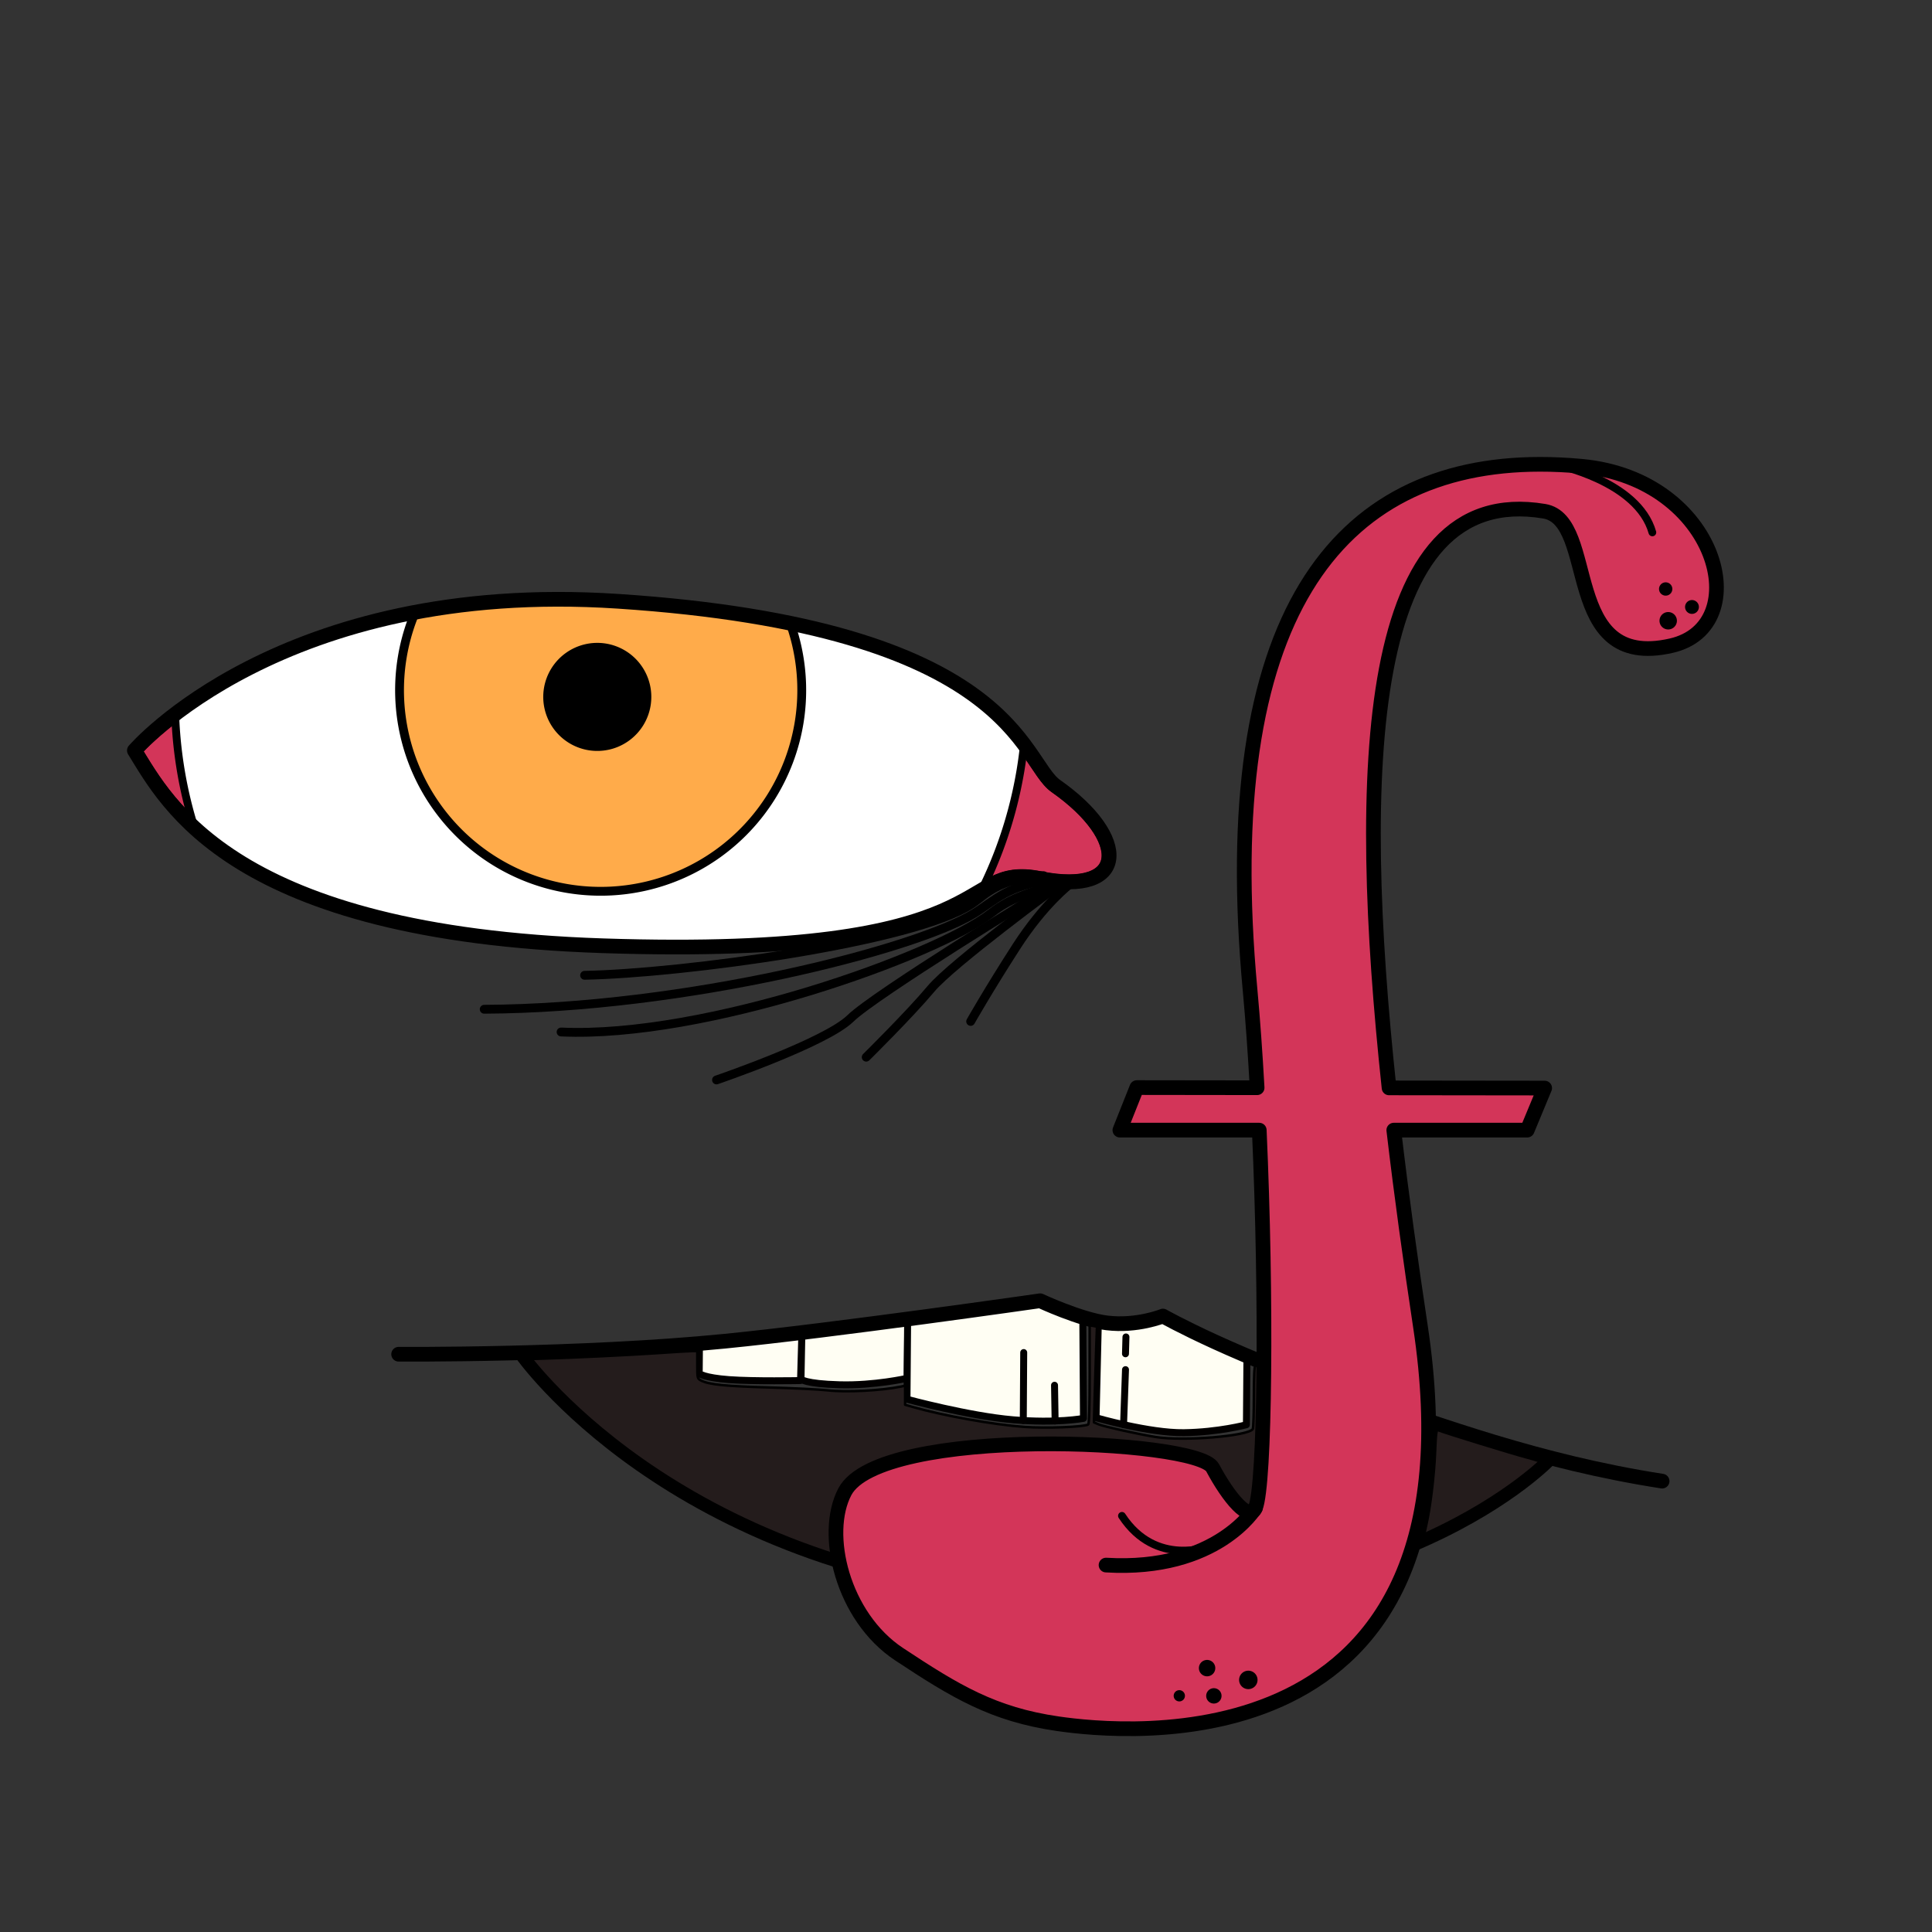 <?xml version="1.0" encoding="UTF-8" standalone="no"?>
<!-- Created with Inkscape (http://www.inkscape.org/) -->

<svg
   width="125mm"
   height="125mm"
   viewBox="0 0 125 125"
   version="1.1"
   id="svg1"
   xml:space="preserve"
   inkscape:version="1.4.2 (ebf0e940d0, 2025-05-08)"
   sodipodi:docname="square.svg"
   inkscape:export-filename="freeports-logo-square.png"
   inkscape:export-xdpi="100"
   inkscape:export-ydpi="100"
   xmlns:inkscape="http://www.inkscape.org/namespaces/inkscape"
   xmlns:sodipodi="http://sodipodi.sourceforge.net/DTD/sodipodi-0.dtd"
   xmlns="http://www.w3.org/2000/svg"
   xmlns:svg="http://www.w3.org/2000/svg"><rect x="0" y="0" width="125" height="125" fill="#333333" stroke="none"/><sodipodi:namedview
     id="namedview1"
     pagecolor="#ffffff"
     bordercolor="#000000"
     borderopacity="0.25"
     inkscape:showpageshadow="2"
     inkscape:pageopacity="0.0"
     inkscape:pagecheckerboard="0"
     inkscape:deskcolor="#d1d1d1"
     inkscape:document-units="mm"
     inkscape:zoom="1.4091971"
     inkscape:cx="281.01108"
     inkscape:cy="175.98674"
     inkscape:window-width="1076"
     inkscape:window-height="613"
     inkscape:window-x="0"
     inkscape:window-y="0"
     inkscape:window-maximized="1"
     inkscape:current-layer="svg1" /><defs
     id="defs1"><inkscape:path-effect
       effect="powerclip"
       message=""
       id="path-effect43"
       is_visible="true"
       lpeversion="1"
       inverse="true"
       flatten="false"
       hide_clip="false" /><clipPath
       clipPathUnits="userSpaceOnUse"
       id="clipPath7"><path
         style="fill:#e9afe9;fill-opacity:0.894;stroke:none;stroke-width:0.769;stroke-linecap:round;stroke-linejoin:round;stroke-dasharray:none;stroke-opacity:1"
         d="m 35.088,62.03 c 0,0 7.474,-8.736 24.642,-7.609 20.252,1.329 20.556,8.167 22.34,9.416 3.777,2.647 3.718,5.63 -0.813,4.73 -4.354,-0.864 -1.506,4.108 -22.301,3.418 -18.881,-0.627 -22.205,-7.282 -23.868,-9.956 z"
         id="path8"
         sodipodi:nodetypes="csssscc"
         inkscape:label="mask" /></clipPath><clipPath
       clipPathUnits="userSpaceOnUse"
       id="clipPath8"><path
         style="fill:#e9afe9;fill-opacity:0.894;stroke:none;stroke-width:0.769;stroke-linecap:round;stroke-linejoin:round;stroke-dasharray:none;stroke-opacity:1"
         d="m 35.088,62.03 c 0,0 7.474,-8.736 24.642,-7.609 20.252,1.329 20.556,8.167 22.34,9.416 3.777,2.647 3.718,5.63 -0.813,4.73 -4.354,-0.864 -1.506,4.108 -22.301,3.418 -18.881,-0.627 -22.205,-7.282 -23.868,-9.956 z"
         id="path9"
         sodipodi:nodetypes="csssscc"
         inkscape:label="mask" /></clipPath><clipPath
       clipPathUnits="userSpaceOnUse"
       id="clipPath9"><path
         style="fill:#e9afe9;fill-opacity:0.894;stroke:none;stroke-width:0.769;stroke-linecap:round;stroke-linejoin:round;stroke-dasharray:none;stroke-opacity:1"
         d="m 35.088,62.03 c 0,0 7.474,-8.736 24.642,-7.609 20.252,1.329 20.556,8.167 22.34,9.416 3.777,2.647 3.718,5.63 -0.813,4.73 -4.354,-0.864 -1.506,4.108 -22.301,3.418 -18.881,-0.627 -22.205,-7.282 -23.868,-9.956 z"
         id="path10"
         sodipodi:nodetypes="csssscc"
         inkscape:label="mask" /></clipPath><clipPath
       clipPathUnits="userSpaceOnUse"
       id="clipPath10"><path
         style="fill:#e9afe9;fill-opacity:0.894;stroke:none;stroke-width:0.769;stroke-linecap:round;stroke-linejoin:round;stroke-dasharray:none;stroke-opacity:1"
         d="m 34.575,61.859 c 0,0 7.474,-8.736 24.642,-7.609 20.252,1.329 20.556,8.167 22.34,9.416 3.777,2.647 3.718,5.63 -0.813,4.73 -4.354,-0.864 -1.506,4.108 -22.301,3.418 C 39.562,71.188 36.238,64.533 34.575,61.859 Z"
         id="path11"
         sodipodi:nodetypes="csssscc"
         inkscape:label="mask" /></clipPath><clipPath
       clipPathUnits="userSpaceOnUse"
       id="clipPath43"><path
         style="display:none;fill:#ffec1d;fill-opacity:0.313;stroke:#000000;stroke-width:0.45;stroke-linecap:round;stroke-linejoin:round;stroke-dasharray:none;stroke-opacity:1"
         d="M 96.506,73.881 C 74.163,60.551 54.533,95.688 54.533,95.688 c 0,0 11.734,0.085 21.098,-0.842 7.001,-0.693 20.406,-2.618 20.406,-2.618 0,0 2.618,1.222 4.314,1.432 1.951,0.242 3.633,-0.442 3.633,-0.442 0,0 4.764,2.709 12.947,5.377 4.817,1.57 10.696,4.311 19.35,5.304 0,0 -17.433,-16.687 -39.776,-30.017 z"
         id="path43"
         sodipodi:nodetypes="scscscscs" /><path
         id="lpe_path-effect43"
         style="display:inline;fill:#ffec1d;fill-opacity:0.313;stroke:#000000;stroke-width:0.45;stroke-linecap:round;stroke-linejoin:round;stroke-dasharray:none;stroke-opacity:1"
         class="powerclip"
         d="m 68.756,86.588 h 45.912 v 19.402 H 68.756 Z M 96.506,73.881 C 74.163,60.551 54.533,95.688 54.533,95.688 c 0,0 11.734,0.085 21.098,-0.842 7.001,-0.693 20.406,-2.618 20.406,-2.618 0,0 2.618,1.222 4.314,1.432 1.951,0.242 3.633,-0.442 3.633,-0.442 0,0 4.764,2.709 12.947,5.377 4.817,1.57 10.696,4.311 19.35,5.304 0,0 -17.433,-16.687 -39.776,-30.017 z" /></clipPath></defs><g
     inkscape:groupmode="layer"
     id="layer2"
     inkscape:label="image"
     style="display:inline" /><g
     id="g29"
     inkscape:label="denti"
     style="display:inline"
     clip-path="url(#clipPath43)"
     inkscape:path-effect="#path-effect43"
     transform="translate(-28.742,-8.07)"><path
       style="display:inline;opacity:1;fill:#fffef3;fill-opacity:1;stroke:#020000;stroke-width:0.45;stroke-linecap:round;stroke-linejoin:round;stroke-dasharray:none;stroke-opacity:1"
       d="m 87.479,93.409 -0.041,3.834 c 0,0 -2.099,0.482 -4.364,0.421 -2.266,-0.06 -2.507,-0.363 -2.507,-0.363 l 0.057,-3.016 -0.088,3.107 c 0,0 -2.991,0.06 -4.622,-0.06 -1.631,-0.121 -1.933,-0.393 -1.933,-0.393 l 0.017,-1.944"
       id="path22"
       inkscape:original-d="m 87.478792,93.408724 -0.04053,3.834431 c 0,0 -2.098754,0.48191 -4.364405,0.421492 -2.265651,-0.06042 -2.507321,-0.362503 -2.507321,-0.362503 l 0.05731,-3.016319 -0.08752,3.106946 c 0,0 -2.990659,0.06042 -4.621928,-0.06042 -1.631268,-0.120835 -1.933355,-0.392713 -1.933355,-0.392713 l 0.01651,-1.943718" /><g
       id="g27"
       inkscape:label="incisivo-dx"
       style="display:inline"><path
         style="display:inline;opacity:1;fill:#fffef3;fill-opacity:1;stroke:#000000;stroke-width:0.45;stroke-linecap:round;stroke-linejoin:round;stroke-dasharray:none;stroke-opacity:1"
         d="m 87.479,91.898 -0.055,6.703 c 0,0 4.018,1.088 6.857,1.329 2.84,0.242 4.562,-0.091 4.562,-0.091 l -0.054,-8.027"
         id="path20"
         sodipodi:nodetypes="ccscc"
         inkscape:original-d="m 87.478792,91.898292 -0.05488,6.702824 c 0,0 4.017753,1.087514 6.85737,1.329182 2.839614,0.241672 4.561509,-0.09062 4.561509,-0.09062 l -0.0538,-8.027077" /><path
         style="display:inline;opacity:1;fill:none;fill-opacity:1;stroke:#020000;stroke-width:0.45;stroke-linecap:round;stroke-linejoin:round;stroke-dasharray:none;stroke-opacity:1"
         d="m 94.948,99.978 0.028,-4.398"
         id="path24"
         inkscape:original-d="m 94.948358,99.978172 0.02772,-4.397923" /><path
         style="display:inline;opacity:1;fill:none;fill-opacity:1;stroke:#020000;stroke-width:0.45;stroke-linecap:round;stroke-linejoin:round;stroke-dasharray:none;stroke-opacity:1"
         d="m 97.008,100.007 -0.038,-2.312"
         id="path25"
         inkscape:original-d="m 97.007742,100.00667 -0.03789,-2.311813" /></g><g
       id="g28"
       inkscape:label="incisivo-sx"
       style="display:inline"
       transform="translate(-0.423,-0.495)"><path
         style="display:inline;opacity:1;fill:#fffef3;fill-opacity:1;stroke:#020000;stroke-width:0.45;stroke-linecap:round;stroke-linejoin:round;stroke-dasharray:none;stroke-opacity:1"
         d="m 100.261,92.724 -0.18,7.569 c 0,0 3.444,0.997 5.679,0.967 2.235,-0.03 4.048,-0.514 4.048,-0.514 l 0.058,-7.671"
         id="path21"
         sodipodi:nodetypes="ccscc"
         inkscape:original-d="m 100.26096,92.723757 -0.17962,7.569043 c 0,0 3.44379,0.99689 5.67923,0.96668 2.23544,-0.0302 4.04797,-0.51355 4.04797,-0.51355 l 0.0578,-7.670516" /><path
         style="display:inline;opacity:1;fill:none;fill-opacity:1;stroke:#020000;stroke-width:0.45;stroke-linecap:round;stroke-linejoin:round;stroke-dasharray:none;stroke-opacity:1"
         d="m 101.859,100.738 0.126,-3.557"
         id="path26"
         inkscape:original-d="m 101.8586,100.73843 0.12589,-3.557121" /><path
         style="display:inline;opacity:1;fill:none;fill-opacity:1;stroke:#020000;stroke-width:0.45;stroke-linecap:round;stroke-linejoin:round;stroke-dasharray:none;stroke-opacity:1"
         d="m 101.984,96.154 0.03,-1.088"
         id="path27"
         inkscape:original-d="m 101.98449,96.154215 0.0302,-1.087514" /></g></g><g
     id="g3"
     inkscape:label="eye-bulb"
     transform="matrix(1.269,0,0,1.269,-35.833,-30.159)"
     style="display:inline"><path
       style="fill:#e9afe9;fill-opacity:0.894;stroke:none;stroke-width:0.769;stroke-linecap:round;stroke-linejoin:round;stroke-dasharray:none;stroke-opacity:1"
       d="m 35.088,62.03 c 0,0 7.474,-8.736 24.642,-7.609 20.252,1.329 20.556,8.167 22.34,9.416 3.777,2.647 3.718,5.63 -0.813,4.73 -4.354,-0.864 -1.506,4.108 -22.301,3.418 C 40.075,71.359 36.751,64.704 35.088,62.03 Z"
       id="path7"
       sodipodi:nodetypes="csssscc"
       inkscape:label="mask" /><path
       style="fill:#d33559;fill-opacity:1;stroke:#000000;stroke-width:0.769;stroke-linecap:round;stroke-linejoin:round;stroke-dasharray:none;stroke-opacity:1"
       d="m 34.575,61.859 c 0,0 7.474,-8.736 24.642,-7.609 20.252,1.329 20.556,8.167 22.34,9.416 3.777,2.647 3.718,5.63 -0.813,4.73 -4.354,-0.864 -1.506,4.108 -22.301,3.418 C 39.562,71.188 36.238,64.533 34.575,61.859 Z"
       id="path5"
       sodipodi:nodetypes="csssscc"
       transform="translate(0.513,0.171)"
       clip-path="url(#clipPath10)" /><path
       style="fill:#ffffff;fill-opacity:1;stroke:#000000;stroke-width:0.4;stroke-linecap:round;stroke-linejoin:round;stroke-dasharray:none;stroke-opacity:1"
       id="path1"
       sodipodi:type="arc"
       sodipodi:cx="58.860756"
       sodipodi:cy="59.468357"
       sodipodi:rx="21.70253"
       sodipodi:ry="21.70253"
       sodipodi:start="1.343095"
       sodipodi:end="1.3423282"
       sodipodi:open="true"
       sodipodi:arc-type="arc"
       d="M 63.76,80.611 A 21.703,21.703 0 0 1 37.719,64.372 21.703,21.703 0 0 1 53.954,38.328 a 21.703,21.703 0 0 1 26.047,16.229 21.703,21.703 0 0 1 -16.224,26.05"
       clip-path="url(#clipPath9)" /><path
       style="fill:#ffab4a;fill-opacity:1;stroke:#000000;stroke-width:0.45;stroke-linecap:round;stroke-linejoin:round;stroke-dasharray:none;stroke-opacity:1"
       id="path2"
       sodipodi:type="arc"
       sodipodi:cx="58.860756"
       sodipodi:cy="58.955696"
       sodipodi:rx="10.253164"
       sodipodi:ry="10.253164"
       sodipodi:start="1.343095"
       sodipodi:end="1.3423282"
       sodipodi:open="true"
       sodipodi:arc-type="arc"
       d="M 61.175,68.944 A 10.253,10.253 0 0 1 48.873,61.272 10.253,10.253 0 0 1 56.542,48.968 10.253,10.253 0 0 1 68.848,56.635 10.253,10.253 0 0 1 61.183,68.942"
       clip-path="url(#clipPath8)" /><path
       style="opacity:1;fill:#000000;fill-opacity:1;stroke-width:1.896;stroke-linecap:round;stroke-linejoin:round"
       id="path3"
       sodipodi:type="arc"
       sodipodi:cx="58.689869"
       sodipodi:cy="59.29747"
       sodipodi:rx="2.754909"
       sodipodi:ry="2.754909"
       sodipodi:start="1.343095"
       sodipodi:end="1.3423282"
       sodipodi:open="true"
       sodipodi:arc-type="arc"
       d="m 59.312,61.981 a 2.755,2.755 0 0 1 -3.306,-2.061 2.755,2.755 0 0 1 2.061,-3.306 2.755,2.755 0 0 1 3.306,2.06 2.755,2.755 0 0 1 -2.059,3.307"
       clip-path="url(#clipPath7)" /><path
       style="fill:#e9afaf;fill-opacity:0;stroke:#000000;stroke-width:0.749;stroke-linecap:round;stroke-linejoin:round;stroke-dasharray:none;stroke-opacity:1"
       d="m 34.575,61.859 c 0,0 7.474,-8.736 24.642,-7.609 20.252,1.329 20.556,8.167 22.34,9.416 3.777,2.647 3.718,5.63 -0.813,4.73 -4.354,-0.864 -1.506,4.108 -22.301,3.418 C 39.562,71.188 36.238,64.533 34.575,61.859 Z"
       id="path4"
       sodipodi:nodetypes="csssscc"
       transform="translate(0.513,0.171)"
       clip-path="none" /><g
       id="g17"
       inkscape:label="underlines-eye"
       transform="translate(0.513,0.171)"><path
         style="display:inline;opacity:1;fill:none;fill-opacity:0.894;stroke:#000000;stroke-width:0.45;stroke-linecap:round;stroke-linejoin:round;stroke-dasharray:none;stroke-opacity:1"
         d="m 81.503,68.423 c -2.407,0.274 -3.08,1.106 -4.109,1.74 -3.021,1.861 -14.783,4.843 -24.983,4.889"
         id="path12"
         sodipodi:nodetypes="csc" /><path
         style="display:inline;opacity:1;fill:none;fill-opacity:0.894;stroke:#000000;stroke-width:0.45;stroke-linecap:round;stroke-linejoin:round;stroke-dasharray:none;stroke-opacity:1"
         d="m 80.929,68.241 c -2.347,0.153 -2.929,0.955 -3.656,1.438 -2.956,1.964 -14.842,3.553 -19.744,3.641"
         id="path13"
         sodipodi:nodetypes="csc" /><path
         style="opacity:1;fill:none;fill-opacity:0.894;stroke:#000000;stroke-width:0.45;stroke-linecap:round;stroke-linejoin:round;stroke-dasharray:none;stroke-opacity:1"
         d="m 82.621,68.392 c -2.407,0.697 -3.291,0.925 -4.381,1.77 -2.803,2.176 -14.572,6.387 -21.909,6.049"
         id="path14"
         sodipodi:nodetypes="csc" /><path
         style="opacity:1;fill:none;fill-opacity:0.894;stroke:#000000;stroke-width:0.45;stroke-linecap:round;stroke-linejoin:round;stroke-dasharray:none;stroke-opacity:1"
         d="m 82.288,68.664 c 0,0 -1.329,0.997 -2.749,3.202 -1.42,2.205 -2.326,3.806 -2.326,3.806"
         id="path15"
         sodipodi:nodetypes="csc" /><path
         style="opacity:1;fill:none;fill-opacity:0.894;stroke:#000000;stroke-width:0.45;stroke-linecap:round;stroke-linejoin:round;stroke-dasharray:none;stroke-opacity:1"
         d="m 81.714,68.725 c 0,0 -5.438,3.988 -6.525,5.287 -1.088,1.299 -3.301,3.483 -3.301,3.483"
         id="path16"
         sodipodi:nodetypes="csc" /><path
         style="opacity:1;fill:none;fill-opacity:0.894;stroke:#000000;stroke-width:0.45;stroke-linecap:round;stroke-linejoin:round;stroke-dasharray:none;stroke-opacity:1"
         d="m 80.808,69.117 c 0,0 -8.458,5.166 -9.727,6.404 -1.269,1.239 -6.826,3.135 -6.826,3.135"
         id="path17"
         sodipodi:nodetypes="csc" /></g></g><g
     id="g6"
     inkscape:label="bocca"
     style="display:inline"
     transform="translate(-28.742,-8.07)"><path
       style="display:inline;opacity:1;fill:none;fill-opacity:1;stroke:#000000;stroke-width:0.95;stroke-linecap:round;stroke-linejoin:round;stroke-dasharray:none;stroke-opacity:1"
       d="m 54.533,95.688 c 0,0 11.734,0.085 21.098,-0.842 7.001,-0.693 20.406,-2.618 20.406,-2.618 0,0 2.618,1.222 4.314,1.432 1.951,0.242 3.633,-0.442 3.633,-0.442 0,0 4.764,2.709 12.947,5.377 4.817,1.57 11.283,4.053 19.35,5.304"
       id="path18"
       sodipodi:nodetypes="cscscsc"
       inkscape:label="top-line" /><path
       style="display:inline;fill:#241c1c;fill-opacity:1;stroke:#000000;stroke-width:0.603;stroke-linecap:round;stroke-linejoin:round;stroke-dasharray:none;stroke-opacity:1"
       d="m 306.912,408.95 c -20.729,-7.696 -36.789,-16.816 -52.222,-29.656 -4.395,-3.656 -11.349,-10.47 -14.666,-14.37 l -2.263,-2.661 2.643,-0.078 c 7.744,-0.227 21.995,-0.905 28.544,-1.357 4.098,-0.283 7.97,-0.515 8.604,-0.515 l 1.153,-8.8e-4 v 3.362 c 0,3.31 0.015,3.369 0.976,3.858 1.888,0.96 6.046,1.378 16.587,1.667 5.854,0.161 12.241,0.475 14.192,0.699 4.577,0.525 13.204,0.083 18.007,-0.922 l 0.976,-0.204 v 2.325 2.325 l 1.863,0.536 c 7.37,2.121 19.758,4.335 27.267,4.873 5.312,0.381 14.561,0.029 15.566,-0.593 0.238,-0.147 0.365,-4.385 0.365,-12.219 v -11.993 l 0.89,0.17 0.89,0.17 -0.176,4.837 c -0.097,2.66 -0.263,7.917 -0.368,11.681 l -0.191,6.844 1.163,0.483 c 1.331,0.553 9.72,2.41 13.936,3.085 6.756,1.081 22.571,-0.219 23.678,-1.947 0.143,-0.224 0.263,-3.8 0.266,-7.947 0.004,-5.097 0.128,-7.54 0.384,-7.54 0.208,0 0.704,0.174 1.101,0.387 0.707,0.378 0.718,0.576 0.49,8.959 -0.393,14.475 -1.157,24.466 -1.972,25.784 -0.684,1.107 -3.997,-2.461 -6.968,-7.506 -0.879,-1.492 -1.945,-3.037 -2.37,-3.433 -5.118,-4.774 -40.303,-7.053 -63.574,-4.117 -11.61,1.465 -19.859,3.998 -24.482,7.518 -3.523,2.683 -5.342,8.176 -5.049,15.251 0.116,2.809 0.048,3.987 -0.231,3.975 -0.218,-0.009 -2.472,-0.787 -5.009,-1.729 z"
       id="path37"
       inkscape:label="riempimento-dx"
       transform="scale(0.265)" /><path
       style="display:inline;fill:#241c1c;fill-opacity:1;stroke:#000000;stroke-width:0.603;stroke-linecap:round;stroke-linejoin:round;stroke-dasharray:none;stroke-opacity:1"
       d="m 456.116,405.663 c 0.003,-0.257 0.235,-1.442 0.516,-2.634 0.995,-4.218 1.967,-12.1 2.197,-17.808 0.205,-5.085 0.301,-5.756 0.797,-5.564 1.969,0.761 17.663,5.594 21.407,6.592 2.487,0.663 4.522,1.316 4.524,1.451 0.003,0.343 -4.402,3.929 -7.882,6.417 -4.394,3.141 -8.75,5.757 -14.646,8.796 -5.939,3.061 -6.921,3.452 -6.914,2.75 z"
       id="path38"
       transform="scale(0.265)"
       inkscape:label="riempimento-sx" /><path
       style="display:inline;opacity:1;fill:none;fill-opacity:1;stroke:#000000;stroke-width:0.85;stroke-linecap:round;stroke-linejoin:round;stroke-dasharray:none;stroke-opacity:1"
       d="m 62.39,95.594 c 0,0 9.688,14.063 33.13,15.876 23.442,1.813 33.577,-9.063 33.577,-9.063"
       id="path19"
       inkscape:label="bottom-line" /><g
       id="g7"
       inkscape:label="lingua"
       style="display:inline"><path
         id="path29"
         style="display:inline;opacity:1;fill:#d33559;fill-opacity:1;stroke:#000000;stroke-width:0.95;stroke-linecap:round;stroke-linejoin:round;stroke-dasharray:none;stroke-opacity:1"
         d="m 128.377,38.111 c -13.14,0.009 -20.992,9.877 -18.755,34.02 0.18,1.94 0.331,4.082 0.456,6.315 l -7.784,-0.01 -1.096,2.754 h 9.018 c 0.491,10.907 0.377,22.927 -0.246,24.437 -0.395,0.958 -1.733,-0.649 -2.772,-2.596 -0.992,-1.857 -21.51,-2.758 -23.792,1.55 -1.443,2.725 -0.151,8.096 3.504,10.513 3.655,2.417 6.102,3.897 10.271,4.501 4.169,0.604 27.803,3.115 23.464,-25.695 -0.628,-4.171 -1.227,-8.462 -1.725,-12.711 h 8.633 l 1.129,-2.721 -10.068,-0.012 c -2.196,-20.551 -1.629,-39.262 10.041,-37.309 3.537,0.592 1.014,10.335 8.213,8.7 5.513,-1.252 3.064,-10.784 -5.793,-11.608 -0.922,-0.086 -1.821,-0.129 -2.697,-0.128 z" /><path
         style="display:inline;fill:#d33559;fill-opacity:0;stroke:#000000;stroke-width:0.95;stroke-linecap:round;stroke-linejoin:round;stroke-dasharray:none;stroke-opacity:1"
         d="m 109.97,105.628 c 0,0 -2.466,4.133 -9.668,3.702"
         id="path6"
         sodipodi:nodetypes="cc" /><g
         id="g31"
         inkscape:label="points-bottom"
         transform="translate(9.294,0.657)"><path
           style="fill:#000000;fill-opacity:1;stroke:none;stroke-width:0.291;stroke-linecap:round;stroke-linejoin:round;stroke-opacity:1"
           id="path23"
           sodipodi:type="arc"
           sodipodi:cx="95.75016"
           sodipodi:cy="117.13002"
           sodipodi:rx="0.36412007"
           sodipodi:ry="0.36412007"
           sodipodi:start="1.343095"
           sodipodi:end="1.3423282"
           sodipodi:open="true"
           sodipodi:arc-type="arc"
           d="m 95.832,117.485 a 0.364,0.364 0 0 1 -0.437,-0.272 0.364,0.364 0 0 1 0.272,-0.437 0.364,0.364 0 0 1 0.437,0.272 0.364,0.364 0 0 1 -0.272,0.437" /><path
           style="fill:#000000;fill-opacity:1;stroke:none;stroke-width:0.397;stroke-linecap:round;stroke-linejoin:round;stroke-opacity:1"
           id="path28"
           sodipodi:type="arc"
           sodipodi:cx="97.984467"
           sodipodi:cy="117.13543"
           sodipodi:rx="0.49688265"
           sodipodi:ry="0.49688265"
           sodipodi:start="1.343095"
           sodipodi:end="1.3423282"
           sodipodi:open="true"
           sodipodi:arc-type="arc"
           d="m 98.097,117.619 a 0.497,0.497 0 0 1 -0.596,-0.372 0.497,0.497 0 0 1 0.372,-0.596 0.497,0.497 0 0 1 0.596,0.372 0.497,0.497 0 0 1 -0.371,0.596" /><path
           style="fill:#000000;fill-opacity:1;stroke:none;stroke-width:0.423;stroke-linecap:round;stroke-linejoin:round;stroke-opacity:1"
           id="path30"
           sodipodi:type="arc"
           sodipodi:cx="97.545914"
           sodipodi:cy="115.34066"
           sodipodi:rx="0.53007329"
           sodipodi:ry="0.53007329"
           sodipodi:start="1.343095"
           sodipodi:end="1.3423282"
           sodipodi:open="true"
           sodipodi:arc-type="arc"
           d="m 97.666,115.857 a 0.53,0.53 0 0 1 -0.636,-0.397 0.53,0.53 0 0 1 0.397,-0.636 0.53,0.53 0 0 1 0.636,0.396 0.53,0.53 0 0 1 -0.396,0.636" /><path
           style="fill:#000000;fill-opacity:1;stroke:none;stroke-width:0.477;stroke-linecap:round;stroke-linejoin:round;stroke-opacity:1"
           id="path31"
           sodipodi:type="arc"
           sodipodi:cx="100.21405"
           sodipodi:cy="116.10278"
           sodipodi:rx="0.59645462"
           sodipodi:ry="0.59645462"
           sodipodi:start="1.343095"
           sodipodi:end="1.3423282"
           sodipodi:open="true"
           sodipodi:arc-type="arc"
           d="m 100.349,116.684 a 0.596,0.596 0 0 1 -0.716,-0.446 0.596,0.596 0 0 1 0.446,-0.716 0.596,0.596 0 0 1 0.716,0.446 0.596,0.596 0 0 1 -0.446,0.716" /></g><g
         id="g35"
         inkscape:label="points-top"
         transform="translate(38.319,-68.483)"><path
           style="fill:#000000;fill-opacity:1;stroke:none;stroke-width:0.45;stroke-linecap:round;stroke-linejoin:round;stroke-opacity:1"
           id="path32"
           sodipodi:type="arc"
           sodipodi:cx="98.355629"
           sodipodi:cy="116.71514"
           sodipodi:rx="0.56326395"
           sodipodi:ry="0.56326395"
           sodipodi:start="1.343095"
           sodipodi:end="1.3423282"
           sodipodi:open="true"
           sodipodi:arc-type="arc"
           d="m 98.483,117.264 a 0.563,0.563 0 0 1 -0.676,-0.421 0.563,0.563 0 0 1 0.421,-0.676 0.563,0.563 0 0 1 0.676,0.421 0.563,0.563 0 0 1 -0.421,0.676" /><path
           style="fill:#000000;fill-opacity:1;stroke:none;stroke-width:0.357;stroke-linecap:round;stroke-linejoin:round;stroke-opacity:1"
           id="path33"
           sodipodi:type="arc"
           sodipodi:cx="99.892929"
           sodipodi:cy="115.8244"
           sodipodi:rx="0.44709668"
           sodipodi:ry="0.44709668"
           sodipodi:start="1.343095"
           sodipodi:end="1.3423282"
           sodipodi:open="true"
           sodipodi:arc-type="arc"
           d="m 99.994,116.26 a 0.447,0.447 0 0 1 -0.536,-0.335 0.447,0.447 0 0 1 0.334,-0.537 0.447,0.447 0 0 1 0.537,0.334 0.447,0.447 0 0 1 -0.334,0.537" /><path
           style="fill:#000000;fill-opacity:1;stroke:none;stroke-width:0.344;stroke-linecap:round;stroke-linejoin:round;stroke-opacity:1"
           id="path34"
           sodipodi:type="arc"
           sodipodi:cx="98.19313"
           sodipodi:cy="114.66026"
           sodipodi:rx="0.43050137"
           sodipodi:ry="0.43050137"
           sodipodi:start="1.343095"
           sodipodi:end="1.3423282"
           sodipodi:open="true"
           sodipodi:arc-type="arc"
           d="m 98.29,115.08 a 0.431,0.431 0 0 1 -0.517,-0.322 0.431,0.431 0 0 1 0.322,-0.517 0.431,0.431 0 0 1 0.517,0.322 0.431,0.431 0 0 1 -0.322,0.517" /></g></g><path
       style="fill:none;fill-opacity:1;stroke:#000000;stroke-width:0.5;stroke-linecap:round;stroke-linejoin:round;stroke-dasharray:none;stroke-opacity:1"
       d="m 129.373,38.129 c 0,0 5.326,1.046 6.277,4.388"
       id="path40"
       sodipodi:nodetypes="cc"
       inkscape:label="middle-line-top" /><path
       style="fill:none;fill-opacity:1;stroke:#000000;stroke-width:0.5;stroke-linecap:round;stroke-linejoin:round;stroke-dasharray:none;stroke-opacity:1"
       d="m 107.038,108.103 c 0,0 -3.511,1.402 -5.707,-1.959"
       id="path41"
       sodipodi:nodetypes="cc"
       inkscape:label="middle-line-btm" /></g><g
     inkscape:label="Layer 1"
     inkscape:groupmode="layer"
     id="layer1"
     style="display:inline" /></svg>
